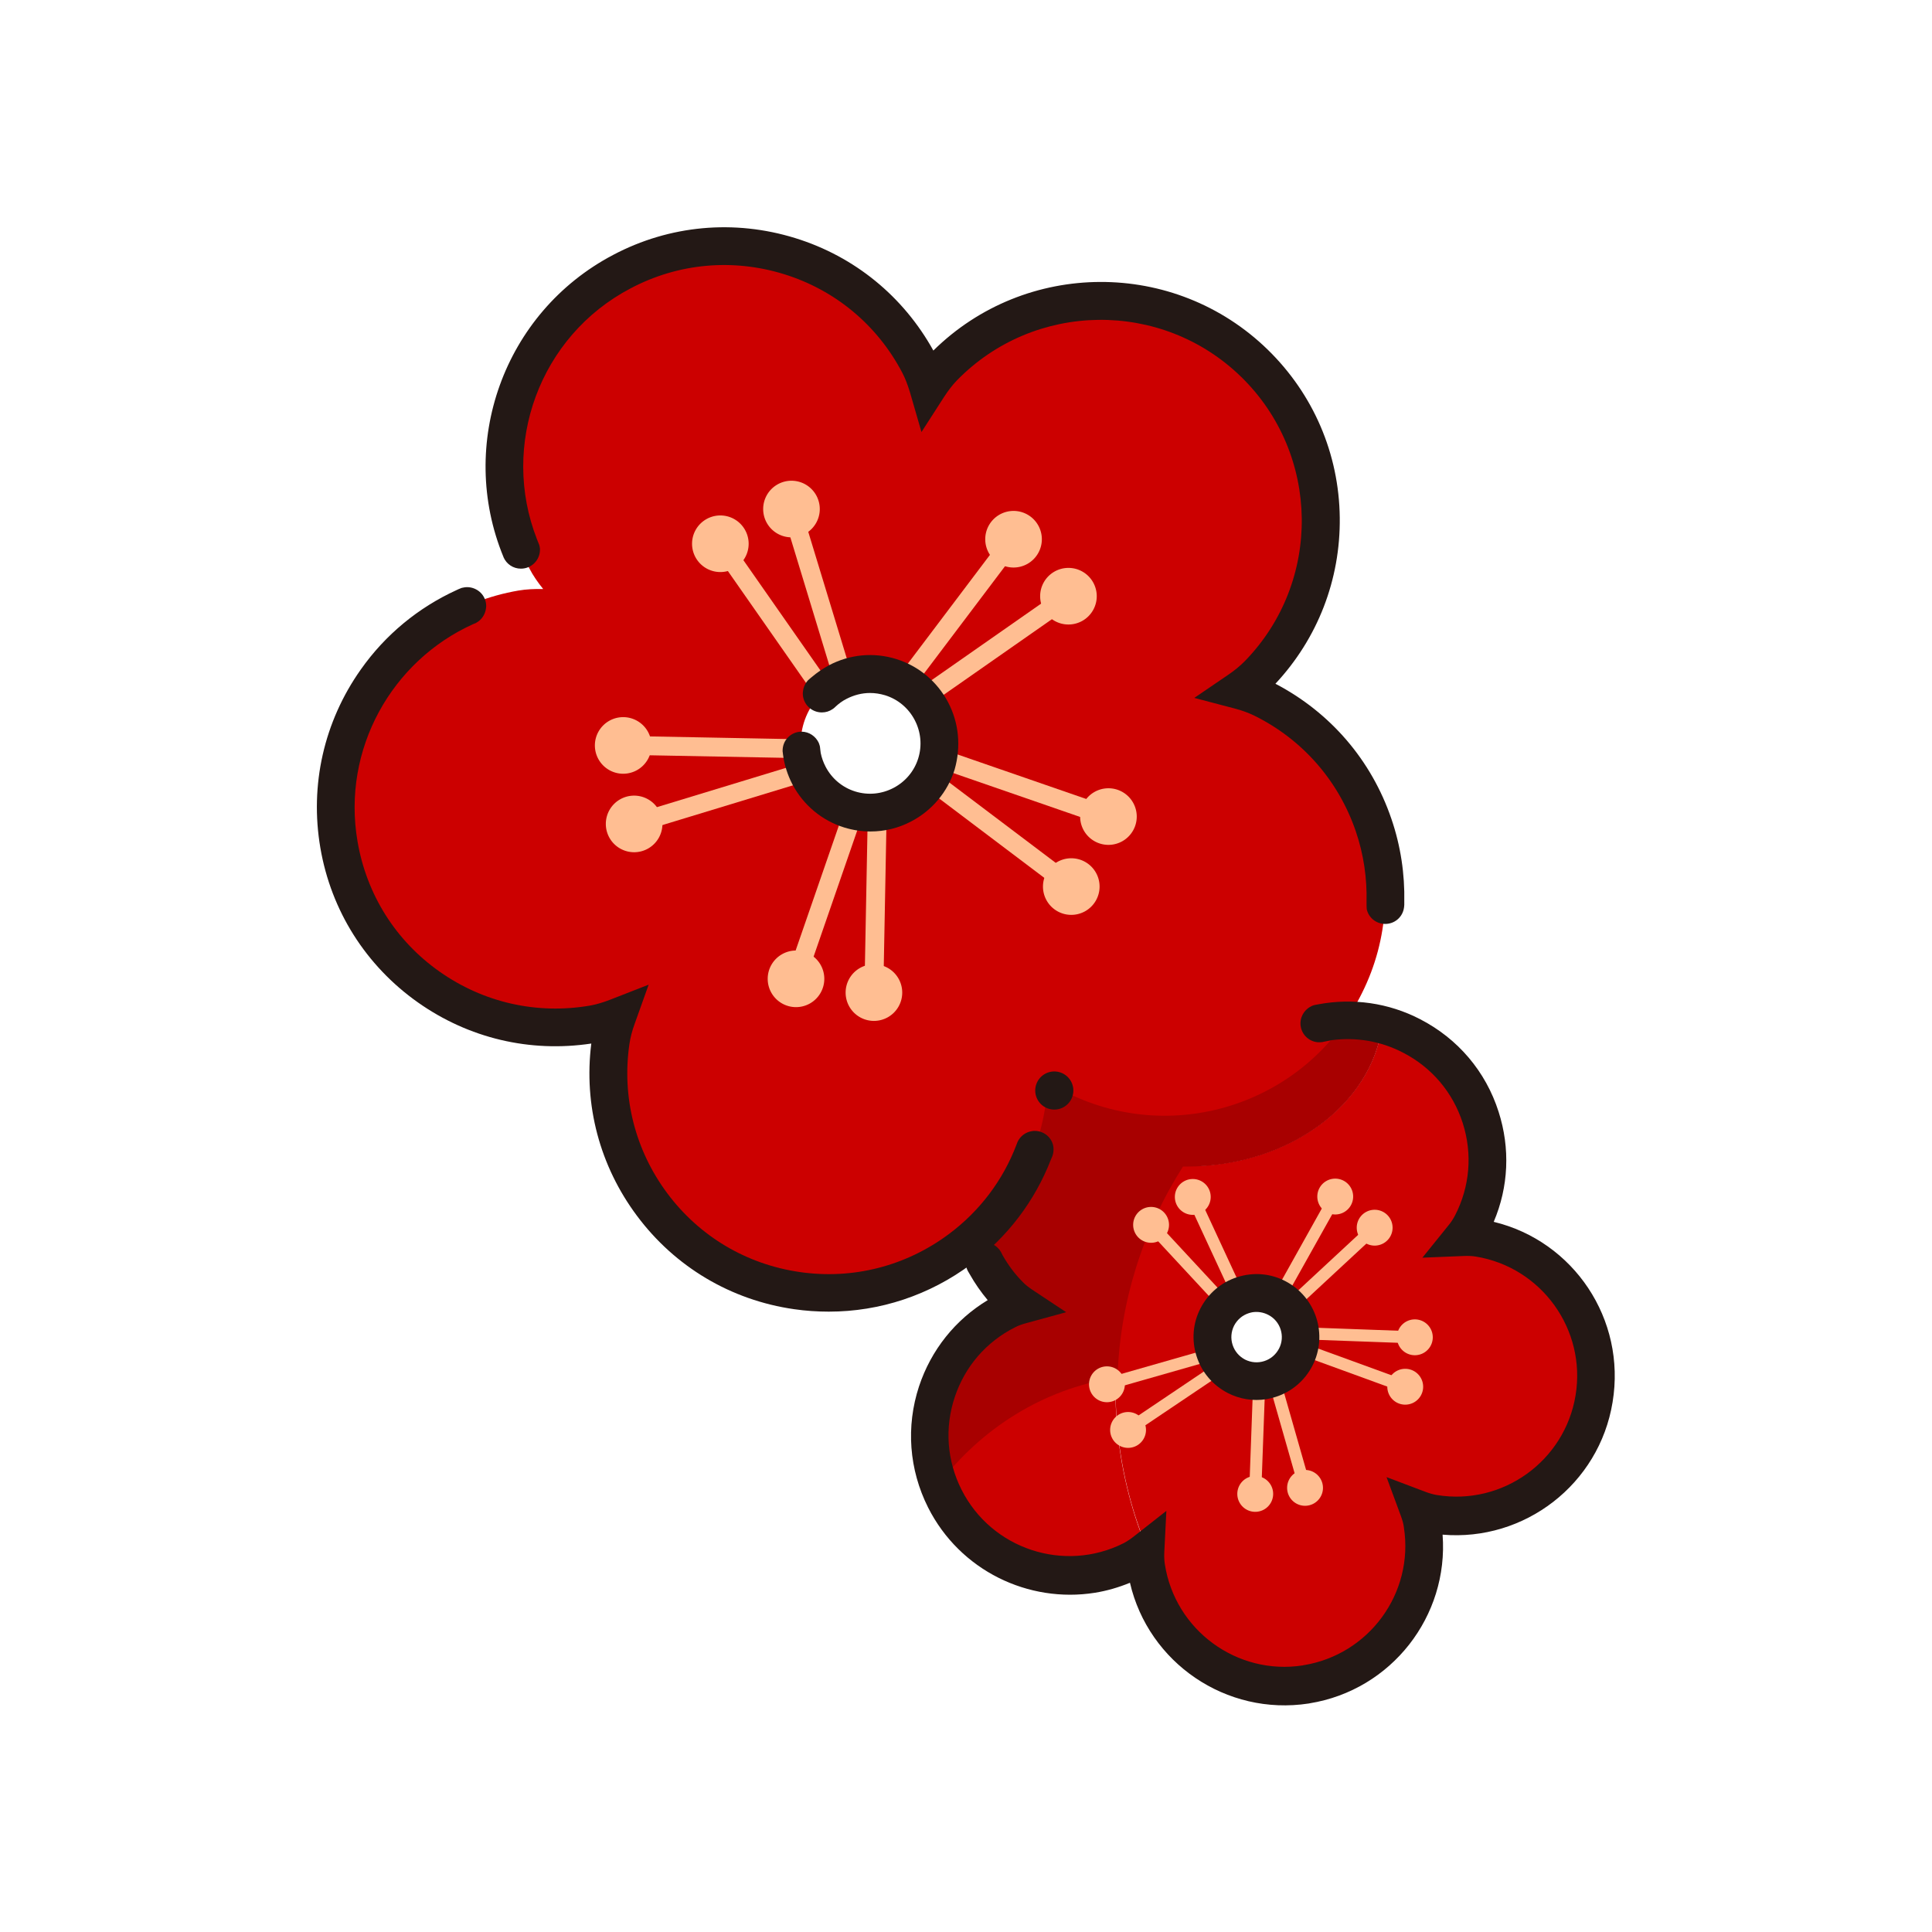 <?xml version="1.0" standalone="no"?><!DOCTYPE svg PUBLIC "-//W3C//DTD SVG 1.1//EN" "http://www.w3.org/Graphics/SVG/1.1/DTD/svg11.dtd"><svg t="1684582091660" class="icon" viewBox="0 0 1024 1024" version="1.1" xmlns="http://www.w3.org/2000/svg" p-id="6386" xmlns:xlink="http://www.w3.org/1999/xlink" width="200" height="200"><path d="M783.8 656.2c-2.6-0.4-5.4-0.6-8.3-0.4 1.8-2.3 3.4-4.6 4.6-7 18.7-36.4 4.4-81-31.9-99.8-5.1-2.6-10.3-4.6-15.6-5.9-5.2 42.1-49.5 75-103.3 75h-3.2c-28.2 44.4-40.9 98.3-32 153.5 7.2 44.8 27.6 84.3 56.7 115.5 12.6 5.6 26.8 7.8 41.5 5.6 40.4-6.2 68.2-44 61.9-84.5-0.4-2.6-1.1-5.3-2.2-8.1 2.7 1 5.4 1.8 8 2.2 40.4 6.6 78.4-20.8 85-61.2 6.6-40.2-20.8-78.3-61.2-84.9z m-97.1 63.1c-5.9 11.4-20 15.9-31.4 10.1-11.4-5.9-15.9-20-10.1-31.4s20-15.9 31.4-10.1c11.5 5.9 16 20 10.1 31.4z" fill="#CC0000" p-id="6387"></path><path d="M683.2 692.8c-1.2-1.3-1.1-3.3 0.2-4.5l44.3-41.1c1.3-1.2 3.3-1.1 4.5 0.2 1.2 1.3 1.1 3.3-0.2 4.5L687.7 693c-1.3 1.1-3.3 1-4.5-0.2z" fill="#FFBE92" p-id="6388"></path><path d="M728.6 650.7m-9.5 0a9.5 9.5 0 1 0 19 0 9.5 9.5 0 1 0-19 0Z" fill="#FFBE92" p-id="6389"></path><path d="M677.5 688.3c-1.5-0.9-2.1-2.8-1.2-4.3l29.5-52.8c0.9-1.5 2.8-2.1 4.3-1.2 1.5 0.9 2.1 2.8 1.2 4.3L681.8 687c-0.8 1.6-2.8 2.1-4.3 1.3z" fill="#FFBE92" p-id="6390"></path><path d="M707.7 634.2m-9.5 0a9.5 9.5 0 1 0 19 0 9.5 9.5 0 1 0-19 0Z" fill="#FFBE92" p-id="6391"></path><path d="M706.5 541.3c-0.1 0-0.2 0.1-0.3 0.2-23.5 2.9-45.2 17-56.8 39.6-1.2 2.4-6.3 3.1-8.2 1.3-28.8-29-75.7-29.3-104.7-0.5s-29.3 75.7-0.5 104.7c1.9 1.9 4 3.6 6.5 5.3-2.8 0.8-5.4 1.7-7.8 2.9-34.1 17.2-49.1 57-36.1 92 22.4-29.4 54.8-50.2 93-56.3 0.2 0 0.5-0.1 0.7-0.1 1.2-40.4 13.6-78.9 34.7-112.1h2.3c53.8 0 98.1-32.9 103.3-75-8.7-2.3-17.5-2.9-26.1-2z" fill="#A80000" p-id="6392"></path><path d="M658.2 690.6c-1.6 0.7-3.5 0-4.2-1.5l-25.4-54.8c-0.7-1.6 0-3.5 1.5-4.2 1.6-0.7 3.5 0 4.2 1.5l25.4 54.8c0.8 1.5 0.1 3.4-1.5 4.2z" fill="#FFBE92" p-id="6393"></path><path d="M632.2 634.4m-9.5 0a9.5 9.5 0 1 0 19 0 9.5 9.5 0 1 0-19 0Z" fill="#FFBE92" p-id="6394"></path><path d="M652.2 694.6c-1.3 1.2-3.3 1.1-4.5-0.2l-41.1-44.3c-1.2-1.3-1.1-3.3 0.2-4.5 1.3-1.2 3.3-1.1 4.5 0.2l41.1 44.3c1.1 1.3 1.1 3.3-0.2 4.5z" fill="#FFBE92" p-id="6395"></path><path d="M610.1 649.2m-9.5 0a9.5 9.5 0 1 0 19 0 9.5 9.5 0 1 0-19 0Z" fill="#FFBE92" p-id="6396"></path><path d="M600.3 827c2.4-1.2 4.7-2.7 7-4.5-0.1 2.9 0 5.7 0.4 8.3 4 25.8 20.8 46.4 43 56.3-29.1-31.1-49.5-70.6-56.7-115.5-2.2-13.9-3.1-27.8-2.7-41.4-0.2 0-0.5 0.1-0.7 0.1-38.2 6.1-70.6 27-93 56.3 0.9 2.5 2 5 3.3 7.5 18.4 36.6 62.9 51.3 99.4 32.9z" fill="#CC0000" p-id="6397"></path><path d="M646.2 716.7c0.5 1.7-0.5 3.4-2.2 3.9l-58.1 16.6c-1.7 0.5-3.4-0.5-3.9-2.2-0.5-1.7 0.5-3.4 2.2-3.9l58.1-16.6c1.6-0.5 3.4 0.5 3.9 2.2z" fill="#FFBE92" p-id="6398"></path><path d="M586.7 733.7m-9.5 0a9.5 9.5 0 1 0 19 0 9.5 9.5 0 1 0-19 0Z" fill="#FFBE92" p-id="6399"></path><path d="M649.2 723.3c1 1.4 0.6 3.4-0.9 4.4l-50.1 33.7c-1.4 1-3.4 0.6-4.4-0.9-1-1.4-0.6-3.4 0.9-4.4l50.1-33.7c1.5-0.9 3.5-0.6 4.4 0.9z" fill="#FFBE92" p-id="6400"></path><path d="M597.9 757.9m-9.5 0a9.5 9.5 0 1 0 19 0 9.5 9.5 0 1 0-19 0Z" fill="#FFBE92" p-id="6401"></path><path d="M667.5 729.9c1.7 0.1 3.1 1.5 3.1 3.3l-2.2 60.4c-0.1 1.7-1.5 3.1-3.3 3.1-1.7-0.1-3.1-1.5-3.1-3.3l2.2-60.4c0.1-1.7 1.5-3.1 3.3-3.1z" fill="#FFBE92" p-id="6402"></path><path d="M665.3 791.8m-9.5 0a9.5 9.5 0 1 0 19 0 9.5 9.5 0 1 0-19 0Z" fill="#FFBE92" p-id="6403"></path><path d="M674.7 729.1c1.7-0.5 3.4 0.5 3.9 2.2l16.6 58.1c0.5 1.7-0.5 3.4-2.2 3.9-1.7 0.5-3.4-0.5-3.9-2.2L672.5 733c-0.5-1.7 0.5-3.5 2.2-3.9z" fill="#FFBE92" p-id="6404"></path><path d="M691.7 788.6m-9.5 0a9.5 9.5 0 1 0 19 0 9.5 9.5 0 1 0-19 0Z" fill="#FFBE92" p-id="6405"></path><path d="M686.7 713.8c0.6-1.6 2.4-2.5 4.1-1.9l56.8 20.7c1.6 0.6 2.5 2.4 1.9 4.1-0.6 1.6-2.4 2.5-4.1 1.9l-56.8-20.7c-1.7-0.7-2.5-2.5-1.9-4.1z" fill="#FFBE92" p-id="6406"></path><path d="M744.8 735m-9.5 0a9.5 9.5 0 1 0 19 0 9.5 9.5 0 1 0-19 0Z" fill="#FFBE92" p-id="6407"></path><path d="M688.1 706.6c0.1-1.7 1.5-3.1 3.3-3.1l60.4 2.2c1.7 0.1 3.1 1.5 3.1 3.3-0.1 1.7-1.5 3.1-3.3 3.1l-60.4-2.2c-1.8-0.1-3.2-1.5-3.1-3.3z" fill="#FFBE92" p-id="6408"></path><path d="M749.9 708.8m-9.5 0a9.5 9.5 0 1 0 19 0 9.5 9.5 0 1 0-19 0Z" fill="#FFBE92" p-id="6409"></path><path d="M671.2 741.6c-7 1.1-14.1 0-20.5-3.3-7.9-4.1-13.8-11-16.5-19.5-2.7-8.5-2-17.5 2.1-25.4 4.1-7.9 11-13.8 19.5-16.5 8.5-2.7 17.5-2 25.4 2.1 16.3 8.4 22.8 28.5 14.4 44.9-4.1 7.9-11 13.8-19.5 16.5-1.6 0.5-3.3 0.9-4.9 1.2z m-7.3-46.1c-0.7 0.1-1.3 0.3-2 0.5-3.4 1.1-6.1 3.4-7.8 6.6-1.6 3.2-1.9 6.8-0.8 10.2 1.1 3.4 3.4 6.1 6.6 7.8 3.2 1.6 6.8 1.9 10.2 0.8 3.4-1.1 6.1-3.4 7.8-6.6 3.4-6.5 0.8-14.6-5.7-17.9-2.7-1.4-5.6-1.8-8.3-1.4z" fill="#231815" p-id="6410"></path><path d="M669.2 370.2c-3.8-1.9-7.9-3.3-12.3-4.5 3.8-2.6 7.2-5.4 10.1-8.4 44.9-46.1 44-119.9-2.2-164.9-46.1-44.9-119.9-44-164.9 2.2-2.9 3-5.6 6.5-8.1 10.3-1.3-4.4-2.9-8.5-4.8-12.2-30-57-100.5-78.9-157.5-48.9s-78.9 100.5-48.9 157.5c1.9 3.7 4.4 7.3 7.3 10.9-4.6-0.1-9 0.1-13.1 0.8-63.5 10.9-106.1 71.2-95.2 134.6s71.2 106.1 134.6 95.2c4.1-0.7 8.3-1.9 12.6-3.6-1.6 4.3-2.7 8.6-3.3 12.7-9.2 63.7 34.9 122.9 98.6 132.1s122.9-34.9 132.1-98.6c0.6-4.1 0.7-8.5 0.5-13.1 3.6 2.8 7.3 5.2 11.1 7 57.7 28.5 127.7 4.8 156.1-53 28.8-57.7 5.1-127.6-52.7-156.1z m-191 56.2c-17.9 9.4-40.1 2.5-49.6-15.4-9.4-17.9-2.5-40.1 15.4-49.6 17.9-9.4 40.1-2.5 49.6 15.4 9.5 18 2.6 40.2-15.4 49.6z" fill="#CC0000" p-id="6411"></path><path d="M447.9 363c-2.6 0.8-5.4-0.7-6.2-3.3l-27.7-91c-0.8-2.6 0.7-5.4 3.3-6.2 2.6-0.8 5.4 0.7 6.2 3.3l27.7 91c0.9 2.6-0.6 5.4-3.3 6.2z" fill="#FFBE92" p-id="6412"></path><path d="M419.5 269.8m-15 0a15 15 0 1 0 30 0 15 15 0 1 0-30 0Z" fill="#FFBE92" p-id="6413"></path><path d="M437.6 368c-2.3 1.6-5.4 1-7-1.2l-54.5-78c-1.6-2.3-1-5.4 1.2-7 2.3-1.6 5.4-1 7 1.2l54.5 78c1.7 2.3 1.1 5.5-1.2 7z" fill="#FFBE92" p-id="6414"></path><path d="M381.8 288.2m-15 0a15 15 0 1 0 30 0 15 15 0 1 0-30 0Z" fill="#FFBE92" p-id="6415"></path><path d="M427.7 396.9c-0.1 2.7-2.3 5-5.1 4.9l-95.1-1.8c-2.7-0.1-5-2.3-4.9-5.1 0.1-2.7 2.3-5 5.1-4.9l95.1 1.8c2.7 0.1 4.9 2.4 4.9 5.1z" fill="#FFBE92" p-id="6416"></path><path d="M330.3 395.1m-15 0a15 15 0 1 0 30 0 15 15 0 1 0-30 0Z" fill="#FFBE92" p-id="6417"></path><path d="M429.3 408.3c0.8 2.6-0.7 5.4-3.3 6.2l-91 27.7c-2.6 0.8-5.4-0.7-6.2-3.3-0.8-2.6 0.7-5.4 3.3-6.2l91-27.7c2.6-0.9 5.4 0.6 6.2 3.3z" fill="#FFBE92" p-id="6418"></path><path d="M336.1 436.7m-15 0a15 15 0 1 0 30 0 15 15 0 1 0-30 0Z" fill="#FFBE92" p-id="6419"></path><path d="M453.7 426.7c2.6 0.9 4 3.8 3.1 6.4L425.7 523c-0.9 2.6-3.8 4-6.4 3.1-2.6-0.9-4-3.8-3.1-6.4l31.1-89.9c0.9-2.6 3.8-4 6.4-3.1z" fill="#FFBE92" p-id="6420"></path><path d="M421.9 518.8m-15 0a15 15 0 1 0 30 0 15 15 0 1 0-30 0Z" fill="#FFBE92" p-id="6421"></path><path d="M465 428.7c2.7 0.1 5 2.3 4.9 5.1l-1.8 95.1c-0.1 2.7-2.3 5-5.1 4.9-2.7-0.1-5-2.3-4.9-5.1l1.8-95.1c0-2.8 2.3-5 5.1-4.9z" fill="#FFBE92" p-id="6422"></path><path d="M463.2 526.1m-15 0a15 15 0 1 0 30 0 15 15 0 1 0-30 0Z" fill="#FFBE92" p-id="6423"></path><path d="M490 411.1c1.7-2.2 4.8-2.6 7-1l75.9 57.3c2.2 1.7 2.6 4.8 1 7-1.7 2.2-4.8 2.6-7 1L491 418.1c-2.2-1.6-2.7-4.8-1-7z" fill="#FFBE92" p-id="6424"></path><path d="M567.8 469.9m-15 0a15 15 0 1 0 30 0 15 15 0 1 0-30 0Z" fill="#FFBE92" p-id="6425"></path><path d="M495.4 401c0.9-2.6 3.8-4 6.4-3.1l89.9 31.1c2.6 0.9 4 3.8 3.1 6.4-0.9 2.6-3.8 4-6.4 3.1l-89.9-31.1c-2.6-0.9-4-3.8-3.1-6.4z" fill="#FFBE92" p-id="6426"></path><path d="M587.5 432.8m-15 0a15 15 0 1 0 30 0 15 15 0 1 0-30 0Z" fill="#FFBE92" p-id="6427"></path><path d="M486.4 371.8c-1.6-2.3-1-5.4 1.2-7l78-54.5c2.3-1.6 5.4-1 7 1.2 1.6 2.3 1 5.4-1.2 7l-78 54.5c-2.2 1.6-5.4 1.1-7-1.2z" fill="#FFBE92" p-id="6428"></path><path d="M566.3 316m-15 0a15 15 0 1 0 30 0 15 15 0 1 0-30 0Z" fill="#FFBE92" p-id="6429"></path><path d="M478.5 363.6c-2.2-1.7-2.6-4.8-1-7l57.3-75.9c1.7-2.2 4.8-2.6 7-1 2.2 1.7 2.6 4.8 1 7l-57.3 75.9c-1.7 2.2-4.8 2.6-7 1z" fill="#FFBE92" p-id="6430"></path><path d="M537.2 285.8m-15 0a15 15 0 1 0 30 0 15 15 0 1 0-30 0Z" fill="#FFBE92" p-id="6431"></path><path d="M558.8 578m-10.1 0a10.1 10.1 0 1 0 20.2 0 10.1 10.1 0 1 0-20.2 0Z" fill="#231815" p-id="6432"></path><path d="M791.7 647.6c7.9-18.5 8.8-39 2.6-58.3-6.8-21.4-21.6-38.8-41.6-49.1-16.8-8.7-35.6-11.3-53.9-7.9-0.3 0.1-1 0.2-1.1 0.2-0.5 0.1-1 0.2-1.4 0.3-0.6 0.2-1.1 0.4-1.6 0.7-3.7 1.9-6 6.1-5.3 10.5 0.9 5.5 6 9.2 11.5 8.3 0.6-0.1 3.9-0.8 5-1 12.9-1.7 25.9 0.5 37.7 6.6 15.2 7.8 26.5 21.1 31.7 37.4 5.2 16.3 3.8 33.6-4.1 48.9-0.9 1.7-2 3.5-3.5 5.3l-13.8 17.1 22-0.9c2.3-0.1 4.4 0 6.3 0.3 34.9 5.7 58.6 38.7 52.9 73.5-5.7 34.9-38.7 58.6-73.5 52.9-1.9-0.3-3.9-0.9-6.1-1.7l-20.6-7.8 7.6 20.6c0.8 2.2 1.4 4.2 1.6 6.1 5.4 34.8-18.5 67.4-53.2 73-0.1 0-0.3 0-0.4 0.1-34.9 5.4-67.7-18.7-73.1-53.6-0.3-1.9-0.4-4-0.3-6.3l1.1-22-17.3 13.6c-1.8 1.4-3.6 2.6-5.3 3.5-31.5 15.9-70.1 3.2-86-28.4-7.7-15.3-9-32.6-3.6-48.9 5.4-16.3 16.7-29.4 32-37.1 1.7-0.9 3.7-1.6 5.9-2.2l21.2-5.8-18.1-12c-1.9-1.3-3.6-2.6-4.9-4-4.3-4.3-7.8-9.1-10.7-14.2l-0.7-1.4c-0.1-0.3-0.3-0.5-0.5-0.8-0.2-0.4-0.5-0.8-0.8-1.1-2.2-2.6-5.7-4-9.3-3.4-3.6 0.6-6.4 3-7.7 6.2-0.7 1.6-0.9 3.5-0.6 5.4 0.1 0.7 0.3 1.3 0.5 1.9 0.2 0.6 0.5 1.1 0.7 1.6 0.1 0.2 0.8 1.3 1 1.7 2.7 4.8 5.9 9.4 9.5 13.7-17.2 10.4-30 26.4-36.4 45.7-7 21.3-5.3 44.1 4.8 64.2 16.9 33.5 53.2 50.8 88.4 45.2 6.3-1 12.5-2.8 18.6-5.3 9.8 42.4 51 70.7 94.7 64 0.2 0 0.4-0.1 0.5-0.1 43.4-7 73.8-46.2 70.5-89.4 43.3 3.7 83-26.6 90.1-70.2 7.3-44-20.7-85.4-63-95.6zM252.5 330c-0.5 0.2-0.9 0.4-1.4 0.6 0.5-0.1 1-0.3 1.4-0.6z" fill="#231815" p-id="6433"></path><path d="M548.4 599.4c-0.4 0-0.8 0-1.2 0.1-3.5 0.4-6.5 2.7-7.9 5.8-0.2 0.4-0.3 0.9-0.5 1.3-7.1 18.8-19.4 35.2-35.9 47.5-22.8 17-50.9 24.2-79.1 20.1-28.2-4.1-53.1-18.9-70.1-41.7s-24.2-50.9-20.1-79.1c0.5-3.4 1.4-7 2.8-10.8l7.4-20.7-20.5 8c-3.8 1.5-7.4 2.5-10.7 3.1-28.1 4.8-56.3-1.6-79.6-18-23.3-16.4-38.7-40.9-43.5-69-8.4-48.9 18.2-95.9 61.5-115.3 0.5-0.2 0.9-0.4 1.4-0.6 2.8-1.5 4.8-4.4 5.2-7.8 0-0.3 0.1-0.7 0.1-1 0-2.8-1.1-5.3-2.9-7.1-1.8-1.8-4.4-3-7.2-3-1 0-2 0.2-2.9 0.4-0.7 0.2-2.6 1.1-2.8 1.2-20.1 9.2-37.6 23.5-50.7 42.1-19.5 27.6-27.1 61.2-21.4 94.5 5.7 33.3 24.1 62.4 51.7 81.9 26.9 19 59.4 26.7 91.9 21.8-4.1 32.6 4.5 64.9 24.2 91.3 20.2 27.1 49.8 44.7 83.3 49.5 6.2 0.9 12.3 1.3 18.4 1.3 27.1 0 53.4-8.7 75.5-25.2 19.3-14.4 33.7-33.5 42.2-55.4 0.1-0.2 0.3-0.8 0.4-0.9 0.6-1.3 1-2.8 1-4.4 0.1-5.4-4.4-9.9-10-9.9zM737.5 434.1c-10.6-31.2-32.4-56.5-61.5-71.7 22.4-24 34.5-55.2 34.1-88.1-0.4-33.8-14-65.4-38.2-89-49.4-48.1-128.3-47.7-177.2 0.5-15.9-28.7-41.8-49.9-73.2-59.6-32.3-10-66.6-6.9-96.5 8.9-58.2 30.6-82.7 100.4-58.2 160 0 0.1 0.1 0.1 0.1 0.2v0.1c1.6 3.6 5.1 6 9.2 6 5.6 0 10.1-4.5 10.1-10.1 0-0.4 0-0.8-0.1-1.1-0.1-0.5-0.1-0.9-0.3-1.4-0.2-0.7-1.2-2.8-1.2-3-19.5-49.8 1.2-107.6 49.7-133 25.2-13.3 54-15.9 81.2-7.5 27.2 8.4 49.5 27 62.7 52.2 1.6 3 2.9 6.5 4.1 10.4l6.1 21.1 11.9-18.5c2.2-3.4 4.5-6.4 6.8-8.8 41-42.1 108.6-43 150.7-2 42.1 41 43 108.6 2 150.7-2.4 2.4-5.2 4.8-8.6 7.1L633 369.9l21.3 5.6c3.9 1 7.4 2.3 10.5 3.8 25.5 12.6 44.6 34.4 53.8 61.3 4.2 12.3 6 24.9 5.7 37.5 0 0.8 0 3.3 0.1 3.8 1 4.5 5 7.8 9.8 7.8 4.8 0 8.8-3.3 9.8-7.8 0.1-0.2 0.3-1.8 0.3-2.3V478c0.3-14.7-1.9-29.6-6.8-43.9z" fill="#231815" p-id="6434"></path><path d="M502.5 372.2c-5.8-11-15.6-19.2-27.5-22.9-11.9-3.7-24.6-2.5-35.6 3.3-3.3 1.8-6.4 3.9-9.2 6.3-0.1 0.1-0.9 0.7-1.2 1-0.6 0.5-1.1 1-1.5 1.6-1 1.4-1.7 3-1.9 4.9 0 0.4-0.1 0.7-0.1 1.1 0 5.6 4.5 10.1 10.1 10.1 2.1 0 4-0.6 5.6-1.7 0.5-0.3 1-0.7 1.4-1.1l0.2-0.2c1.7-1.6 3.7-3.1 5.9-4.2 3.9-2 8.1-3.1 12.4-3.1 2.7 0 5.3 0.4 8 1.2 6.8 2.1 12.4 6.8 15.7 13.1s4 13.5 1.9 20.3c-2.1 6.8-6.8 12.4-13.1 15.7-6.3 3.3-13.5 4-20.3 1.9-6.8-2.1-12.4-6.8-15.7-13.1-1.2-2.3-2.1-4.8-2.6-7.3-0.1-0.4-0.3-2.7-0.4-3.3-0.1-0.7-0.4-1.3-0.6-2-1.6-3.5-5.1-6-9.2-6-2.8 0-5.4 1.2-7.2 3.1-1.8 1.8-2.8 4.3-2.8 7 0 0.1 0 0.8 0.1 1 0 0.3 0.1 0.6 0.1 0.9 0.7 5.5 2.4 10.9 5 15.9 5.8 11 15.6 19.2 27.5 22.9 4.6 1.4 9.3 2.1 13.9 2.1 7.5 0 14.9-1.8 21.7-5.4 11-5.8 19.2-15.6 22.9-27.5 3.4-12 2.3-24.6-3.5-35.6z" fill="#231815" p-id="6435"></path></svg>